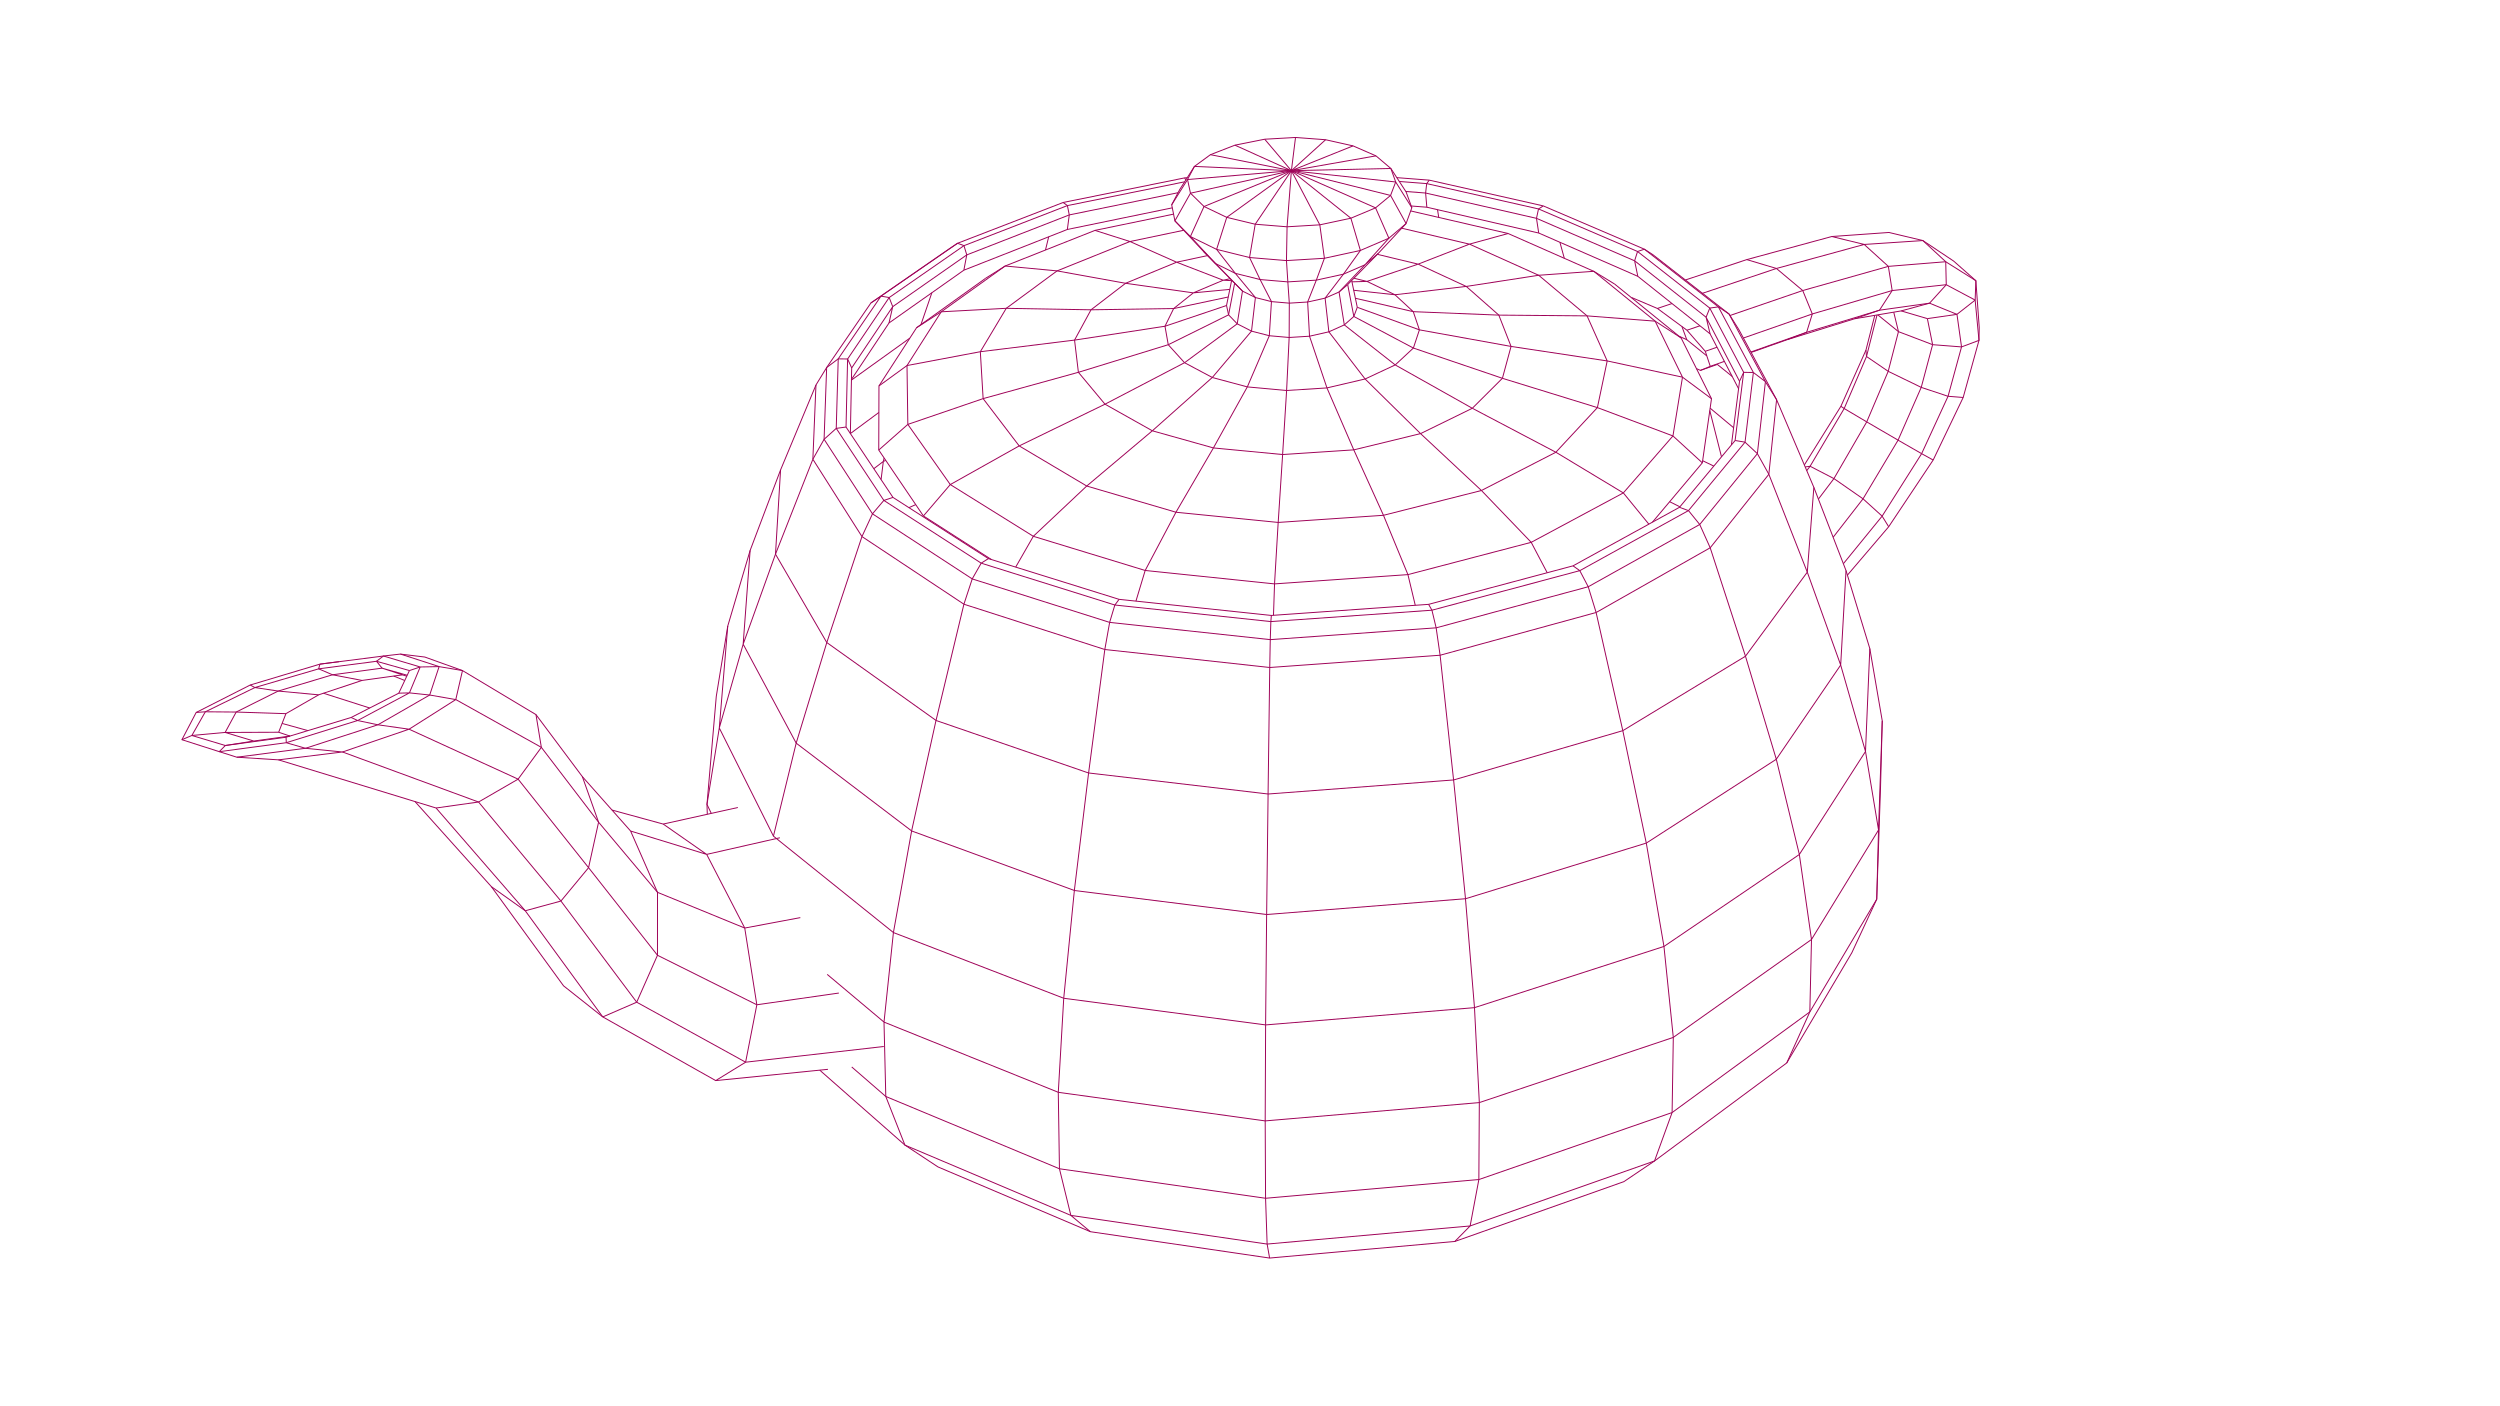 <svg xmlns="http://www.w3.org/2000/svg" height="720" width="1280"><g fill="none" stroke="#9e0157" stroke-linejoin="round" stroke-width="0.5"><path d="M607.859 91.002l-1.329.076-9.801 1.985-9.801 1.984-9.801 1.984-9.801 1.984-9.801 1.985-9.801 1.984-3.422.692-9.328 3.603-9.329 3.603-9.328 3.603-9.329 3.603-9.328 3.602-7.414 2.864-4.054 2.717-8.228 5.684-8.228 5.684-8.227 5.683-8.228 5.684-7.376 5.096-5.653 8.249-5.654 8.248-5.653 8.249-5.706 8.327-5.226 8.526-.242.395-3.847 9.23-3.847 9.231-3.846 9.23-3.847 9.231-2.739 6.572-3.535 9.354-3.535 9.354-3.535 9.354-3.536 9.355-1.435 3.799-2.838 9.589-2.838 9.589-2.837 9.589-2.939 9.93-1.612 9.869-1.612 9.87-1.611 9.869-1.043 6.385-.858 9.963-.858 9.963-.858 9.963-.858 9.963-.858 9.963-.476 5.534.165 5.066"/><path d="M451.066 151.623l8.227-5.684 8.227-5.684 8.228-5.685 8.227-5.684 6.271-4.332 3.297 1.206"/><path d="M888.38 225.535l-1.898 2.28-5.077 6.093-3.939 4.729-6.4 7.683-6.401 7.684-4.56 5.474-.22.265-8.763 4.818-5.077 2.792-1.84 1.012-8.763 4.819-4.021 2.212-8.763 4.818-3.596 1.978-8.763 4.819-4.907 2.699-9.663 2.576-3.309.883-.252.067-9.663 2.576-9.662 2.577-9.662 2.576-9.663 2.576-9.662 2.577-3.239.864-3.96 1.055-5.219 1.392-6.822.481-9.975.703-9.976.702-9.975.703-9.975.703-9.975.703-3.672.258-9.975.703-9.067.639-1.081.076-9.945-1.052-9.944-1.052-9.945-1.052-9.944-1.052-9.303-.984-9.944-1.051-.893-.095-9.422-.997-8.633-.913-9.547-2.977-9.546-2.978-9.546-2.978-9.547-2.977-3.415-1.065-9.547-2.978-.273-.085-1.514-.472-9.547-2.978-2.928-.913-1.49-.465-8.419-5.398-4.504-2.888-8.418-5.397-8.418-5.398-8.419-5.397-2.496-1.601-8.177-5.243-5.55-8.318-.553-.828-3.708-5.557-5.55-8.319-5.55-8.318-.904-1.355-.017-.025-1.984-2.973-.222-.333.228-9.998.228-9.997.228-9.998.11-4.842 5.601-8.284 5.6-8.285 5.601-8.284 4.475-6.619 8.215-5.701 8.216-5.702 8.215-5.701 8.216-5.701 5.427-3.766 9.325-3.613 9.324-3.612 9.325-3.613 9.325-3.612 9.324-3.613 6.335-2.454 9.8-1.989 9.8-1.989 9.8-1.989 9.8-1.989 9.801-1.989 9.8-1.989 1.251-.254"/><path d="M547.466 110.037l-.965-4.794-2.199-1.567M493.543 125.76l1.44 4.744M494.983 130.504l9.316-3.633 9.317-3.633 9.316-3.634 9.317-3.633 9.317-3.633 5.9-2.301"/><path d="M457.078 157.001l8.196-5.729 8.196-5.729 8.196-5.73 8.196-5.729 5.121-3.58-1.487 7.829M435.947 194.256l5.54-8.325 5.539-8.326 5.539-8.326 2.619-3.935 8.173-5.762 8.173-5.762 5.584-3.937 8.173-5.763 8.209-5.787 9.305-3.661 9.305-3.662 9.306-3.662 9.305-3.662 6.215-2.445 9.305-3.662.245-.096 9.794-2.018 9.794-2.018 9.794-2.018 9.795-2.017 9.794-2.018 4.761-.981"/><path d="M546.482 117.483l.984-7.446 9.797-2.001 9.798-2.001 9.798-2.001 9.798-2.001 9.798-2 6.714-1.372M445.905 155.102l5.161-3.479M429.172 183.731l5.634-8.262 5.633-8.262 5.634-8.262 4.993-7.322 4.188.708 1.824 4.67"/><path d="M436.066 188.368l5.565-8.308 5.566-8.308 5.565-8.309 4.316-6.442-1.894 8.343M421.931 224.922l.356-9.994.356-9.994.355-9.993.241-6.766 5.933-4.444"/><path d="M428.154 219.33l.286-9.996.286-9.996.286-9.996.16-5.611 4.805.072 2.089 4.565-.119 5.888-.007.338-.201 9.998-.202 9.998-.148 7.354M416.184 235.133l4.905-8.715.842-1.496"/><path d="M417.771 197.096l-.417 9.991-.417 9.992-.416 9.991-.337 8.063M446.708 263.084l-5.445-8.388-5.446-8.387-5.445-8.387-5.446-8.387-2.995-4.613 6.223-5.592M452.527 256.214l-5.513-8.343-5.513-8.343-5.513-8.343-2.764-4.181-5.07-7.674 5.029-.692M441.325 274.721l4.198-9.075 1.185-2.562M397.049 283.739l3.663-9.305 3.663-9.305 3.663-9.305 3.663-9.305 3.664-9.305.819-2.081 5.361 8.441 5.361 8.442 5.361 8.442 5.36 8.441 3.698 5.822M497.776 296.397l-8.375-5.464-8.376-5.463-8.375-5.464-8.376-5.464-8.375-5.463-8.376-5.464-.815-.531 3.539-4.178 2.28-2.692"/><path d="M502.37 288.339l-8.406-5.418-8.405-5.417-8.406-5.418-8.405-5.417-8.406-5.417-7.815-5.038 4.694-1.55M419.692 547.917l7.509 6.604 7.509 6.603 7.51 6.604 7.509 6.604 7.509 6.604 6.084 5.349 8.343 5.512 8.344 5.512.236.156 9.203 3.912 9.203 3.913 9.203 3.912 9.203 3.912 9.203 3.912 9.204 3.912 9.203 3.912 9.203 3.912 4.404 1.873 9.894 1.454 9.894 1.454 9.894 1.454 9.893 1.455 9.894 1.454 9.894 1.454 9.893 1.454 9.894 1.454 9.894 1.455 2.722.4 9.96-.893 9.96-.892 9.96-.892 9.96-.892 9.96-.893 9.96-.892 9.96-.892 9.961-.892 9.96-.893 5.192-.465 9.427-3.335 9.427-3.336 9.427-3.336 9.428-3.336 9.427-3.335 9.427-3.336 9.427-3.336 9.428-3.336 9.427-3.335 1.671-.592 8.292-5.588 7.435-5.011 8.033-5.956 8.032-5.956 8.033-5.956 8.033-5.956 8.033-5.956 8.032-5.956 8.033-5.956 8.033-5.956 3.433-2.546 5.086-8.61 5.086-8.61 5.086-8.61 5.086-8.61 5.086-8.61 5.086-8.61 2.811-4.759 4.22-9.066 4.219-9.066 4.305-9.249.338-9.995.338-9.994.339-9.994.338-9.995.338-9.994.256-7.555.26-9.997.261-9.996.261-9.997.099-3.817-1.696-9.855-1.696-9.855-1.696-9.856-1.28-7.439-2.918-9.565-2.917-9.565-2.918-9.565-2.719-8.914-.712-2.335-.552-1.427-.807-2.09-3.606-9.327-1.169-3.024-.457-1.182-3.605-9.328-3.045-7.875-.906-2.344-2.316-5.993-2.054-4.832-.045-.104-1.554-3.656-.799-1.88-.425-1-3.912-9.204-3.912-9.203-3.912-9.203-2.469-5.809-4.743-8.804-4.742-8.803-3.557-6.603-.121-.224-3.855-7.157-.722-1.339-1.537-2.854-4.597-7.342-.461-.736-2.301-1.792-7.89-6.145-3.439-2.678-.499-.389-7.505-5.845-.75-.584-7.89-6.144-7.889-6.144-.837-.652-4.346-2.82-9.193-3.935-9.193-3.936-9.192-3.936-9.193-3.936-9.193-3.935-5.819-2.492-9.754-2.204-9.754-2.204-9.754-2.205-9.754-2.204-9.754-2.204-9.61-2.172-9.97-.769-6.63-.511M790.149 105.432l-2.43 1.545"/><path d="M716.441 92.915l9.97.771 4.055.314 9.753 2.21 9.753 2.211 9.752 2.21 9.753 2.211 9.752 2.21 8.49 1.925 9.188 3.947 9.188 3.948 9.188 3.947 9.187 3.948 9.188 3.947 4.765 2.047 7.872 6.167 7.872 6.167 4.631 3.628 7.872 6.166 7.873 6.167.864.677 4.665 8.845 4.666 8.844 4.097 7.765 3.929 7.448-1.093 8.702-.265 2.108-1.246 9.923-1.246 9.922-.534 4.245"/><path d="M836.919 133.529l1.504-4.768 3.509-1.159 7.888 6.148 7.887 6.147 4.668 3.638 7.888 6.147 7.887 6.147 1.664 1.297M787.719 106.977l-1.038 4.812"/><path d="M786.681 111.789l9.177 3.972 9.178 3.971 9.177 3.972 9.178 3.971 9.177 3.972 4.351 1.882"/><path d="M729.915 98.831l9.75 2.226 9.749 2.225 9.749 2.226 9.749 2.225 9.749 2.225 8.02 1.831 1.143 7.514"/><path d="M722.538 105.464l8.002.63 5.474 1.262 9.744 2.247 9.744 2.247 9.745 2.247 9.744 2.247 9.744 2.247 3.089.712 9.163 4.004 1.687.737 9.164 4.003 9.164 4.003 9.163 4.004 9.164 4.003 3.229 1.411 7.823 6.229 1.019.811.749.597 7.445 5.929.478.38 1.087.865 7.823 6.23 2.343 1.866 3.046 2.425 5.196 4.137 2.855 5.499.693 1.337 3.762 7.246.122.235 3.883 7.478 3.268 6.295"/><path d="M838.558 141.468l-1.639-7.939 7.849 6.197 7.849 6.196.761.601 7.849 6.196 7.848 6.197 4.442 3.506M731.769 92.239L730.466 94l-.551 4.831M719.776 98.041l9.97.777.169.013.625 7.263M606.53 91.078l.607 1.06M875.619 280.465l-4.101-9.12-1.263-2.81M870.255 268.535l-8.73 4.876-.798.446-8.731 4.876-8.73 4.876-8.731 4.877-8.73 4.876-8.731 4.876-3.901 2.179M813.173 300.417l.119.39 2.93 9.561.992 3.236M817.214 313.604l8.697-4.935 8.698-4.935 8.697-4.935 8.698-4.935 8.697-4.935 8.698-4.935 6.22-3.529M899.775 232.269l-6.312 7.755-6.313 7.756-6.313 7.755-6.313 7.756-4.269 5.244-2.568-3.17-3.188-3.935M864.499 261.43l-8.753 4.836-8.753 4.835-8.753 4.836-8.753 4.835-8.753 4.836-8.754 4.835-3.131 1.73M808.849 292.173l4.324 8.244-9.654 2.607-9.654 2.608-9.655 2.607-9.654 2.608-9.654 2.607-9.654 2.607-9.654 2.608-10.287 2.778"/><path d="M893.458 226.393l-3.798 4.595-6.37 7.708-6.371 7.708-6.371 7.708-6.049 7.318-4.614-1.687M805.392 289.71l.7.499 2.757 1.964-9.66 2.585-2.648.708-9.661 2.585-9.66 2.584-9.66 2.585-9.66 2.585-9.66 2.584-9.661 2.585-5.427 1.452M905.648 242.832l-4.859-8.74-1.014-1.823M893.68 335.984l-3.094-9.51-3.094-9.509-3.093-9.51-1.564-4.806-3.093-9.509-1.257-3.865-2.866-8.81 6.237-7.816 6.237-7.817 6.237-7.816 6.237-7.817 5.081-6.367M903.894 195.41l-1.11 9.938-1.111 9.938-1.111 9.938-.787 7.045-6.317-5.876"/><path d="M897.729 190.709l-1.189 9.929-1.188 9.929-1.189 9.929-.705 5.897-3.165-.534-1.913-.324M925.332 292.941l-3.656-9.308-3.657-9.307-3.656-9.308-3.656-9.307-.324-.826-3.656-9.307-1.079-2.746 1.033-9.946 1.033-9.947 1.033-9.946.866-8.336-5.26-8.505-.459-.742M879.814 157.126l5.464 3.669 4.736 8.807 4.737 8.807 1.212 2.254 4.736 8.807 3.195 5.94-6.165-4.701"/><path d="M873.517 162.422l1.89-4.689 4.407-.607 4.707 8.823 4.706 8.823 3.713 6.961 4.707 8.823.082.153-4.965-.074-2.128 4.575M890.636 195.21l-.064.506-.422 3.311-1.264 9.919-1.281 10.051-1.123 8.818"/><path d="M875.567 170.937l-2.05-8.515 4.628 8.865 4.629 8.864 2.283 4.374 4.629 8.864.95 1.821M493.522 309.355l3.119-9.501 1.135-3.457M423.319 328.987l3.149-9.492 3.15-9.491 3.149-9.491 3.149-9.491 3.149-9.491 2.26-6.81 8.332 5.529 8.333 5.529 8.332 5.529 8.333 5.529 8.332 5.529 8.333 5.528 2.202 1.461M568.137 318.664l-9.534-3.017-9.534-3.017-9.534-3.017-9.534-3.018-9.534-3.017-9.534-3.017-9.534-3.018-2.162-.684-1.461-.462.204-.358 4.39-7.7"/><path d="M570.812 309.771l-9.543-2.989-9.543-2.988-9.543-2.988-9.543-2.988-9.543-2.989-4.812-1.506-9.543-2.989-6.372-1.995 3.702-2.353M565.663 332.551l1.754-9.845.328-1.84.392-2.202M479.247 368.869l2.333-9.725 2.332-9.724 2.332-9.724 2.333-9.724 2.332-9.724 2.333-9.725.28-1.168 9.52 3.061 9.52 3.061 9.52 3.061 9.52 3.061 9.52 3.061 9.52 3.061 9.52 3.061 5.501 1.769M650.377 327.492l-9.943-1.067-9.943-1.068-9.943-1.067-9.943-1.067-9.943-1.067-9.943-1.068-9.943-1.067-9.942-1.067-2.697-.29 2.672-8.884.003-.009"/><path d="M650.684 318.251l-9.944-1.056-9.944-1.055-9.944-1.056-9.944-1.056-9.944-1.056-9.944-1.056-9.944-1.056-10.264-1.089 2.16-2.919M650.108 341.766l.188-9.998.017-.91.064-3.366"/><path d="M557.363 395.759l1.302-9.915 1.302-9.915 1.302-9.915 1.302-9.915 1.302-9.914 1.302-9.915.488-3.719 9.941 1.084 9.941 1.085 9.941 1.085 9.941 1.085 9.941 1.085 9.941 1.085 9.941 1.085 9.941 1.084 4.917.537M735.307 321.447l-9.975.71-9.974.71-9.975.71-9.975.71-9.975.71-9.974.71-9.975.71-9.975.71-5.132.365.242-7.293.065-1.948"/><path d="M733.152 312.426l-9.975.705-9.975.704-9.975.705-9.976.705-9.975.704-9.975.705-9.975.704-9.975.705-2.667.188.261-3.151"/><path d="M737.333 335.486l-1.428-9.898-.221-1.53-.377-2.611-1.995-8.351-.16-.67-1.714-2.997"/><path d="M649.254 406.533l.132-9.999.132-9.999.132-9.999.132-9.999.131-9.999.132-9.999.063-4.773 9.974-.718 9.975-.718 9.974-.718 9.974-.719 9.974-.718 9.974-.718 9.974-.718 9.975-.718 7.431-.535M744.232 399.337l-1.075-9.942-1.074-9.942-1.074-9.942-1.074-9.942-1.074-9.942-1.074-9.942-.454-4.199 9.645-2.642 9.644-2.642 9.645-2.642 9.645-2.642 9.644-2.642 9.645-2.642 9.645-2.642 9.644-2.642 2.724-.746 2.205 9.754 2.204 9.754 2.205 9.753 2.205 9.754 2.205 9.754 2.205 9.754.444 1.967M452.262 236.256l1.25-.541M452.262 236.256l.415-1.774M364.17 416.46l-2.197-4.615 1.589-9.873 1.589-9.873 1.59-9.873 1.53-9.508M368.271 372.718l.83-9.965.829-9.966.829-9.965.83-9.966.829-9.966.199-2.387M396.002 428.097l-4.477-8.941-3.953-7.895-4.478-8.941-4.477-8.942-4.478-8.942-4.477-8.941-1.391-2.777 2.741-9.617 2.742-9.617 2.741-9.617 2.741-9.617 1.264-4.435M380.5 329.815l.741-9.973.742-9.972.741-9.973.741-9.972.604-8.119M407.645 380.487l-4.722-8.815-4.722-8.815-4.722-8.815-4.722-8.815-4.722-8.814-3.535-6.598 3.38-9.411 3.38-9.412 3.381-9.411 3.38-9.412 3.028-8.43"/><path d="M423.319 328.987l-5.021-8.648-5.021-8.649-5.021-8.648-5.021-8.648-5.021-8.648-1.165-2.007.6-9.982.601-9.982.6-9.982.601-9.982.194-3.221M457.428 477.468l-7.794-6.265-7.795-6.264-7.794-6.265-7.794-6.265-7.795-6.264-7.794-6.265-7.795-6.265-3.287-2.642-3.578-2.876 2.376-9.713 2.375-9.714.087-.356 2.376-9.714 2.375-9.714 2.054-8.399M466.75 425.441l-7.96-6.054-7.959-6.054-7.96-6.054-7.959-6.053-7.959-6.054-7.96-6.054-7.959-6.054-3.389-2.577 2.912-9.567 2.911-9.567 2.912-9.566 2.912-9.567 2.911-9.567 1.116-3.666 8.142 5.806 8.142 5.806 8.142 5.806 8.142 5.805 8.142 5.806 8.142 5.806 7.076 5.047M926.637 518.095l.228-9.997.228-9.998.228-9.997.161-7.087"/><path d="M927.482 481.016l-8.159 5.781-8.16 5.781-8.16 5.781-8.159 5.781-8.16 5.781-8.16 5.781-8.16 5.781-8.159 5.78-5.474 3.879M856.731 531.142l-.16 9.998-.159 9.999-.159 9.999-.136 8.495"/><path d="M856.117 569.633l8.074-5.9 8.073-5.901 8.074-5.9 8.074-5.901 8.073-5.9 8.074-5.901 8.074-5.9 8.073-5.901 5.931-4.334M961.805 424.962l-5.222 8.528-5.222 8.529-5.222 8.528-5.222 8.528-5.222 8.528-5.222 8.529-2.991 4.884-1.414-9.899-1.414-9.9-1.414-9.899-1.415-9.9-.56-3.923M921.265 437.495l-8.273 5.619-8.272 5.618-8.272 5.619-8.273 5.618-8.272 5.619-8.273 5.618-8.272 5.619-8.273 5.618-3.144 2.136M851.941 484.579l1.023 9.948 1.023 9.947 1.023 9.948 1.024 9.947.697 6.773-9.479 3.186-9.479 3.186-9.479 3.187-9.479 3.186-9.478 3.186-9.479 3.187-9.479 3.186-9.479 3.186-9.478 3.187-9.479 3.186-4.53 1.523M955.137 384.756l-5.404 8.414-5.404 8.414-5.404 8.414-5.404 8.414-5.404 8.414-5.404 8.414-1.448 2.255-2.353-9.719-2.353-9.719-2.353-9.719-2.353-9.72-2.391-9.88M909.462 388.738l-8.405 5.419-8.404 5.419-8.405 5.419-8.405 5.418-8.404 5.419-8.405 5.419-8.404 5.419-7.725 4.98"/><path d="M842.905 431.65l1.682 9.858 1.683 9.857 1.683 9.857 1.683 9.858 1.683 9.857.622 3.642-9.516 3.074-9.516 3.074-9.516 3.074-9.516 3.074-9.515 3.074-9.516 3.074-9.516 3.074-9.516 3.074-9.515 3.074-9.516 3.074-1.85.598M942.423 340.503l-5.642 8.257-5.642 8.256-5.642 8.256-5.642 8.257-5.642 8.256-4.751 6.953-2.866-9.58-2.866-9.581-2.867-9.58-2.866-9.58-2.137-7.145-2.18-7.288"/><path d="M925.332 292.941l-5.924 8.056-5.925 8.056-5.924 8.057-5.924 8.056-.807 1.097-5.924 8.056-1.224 1.665-8.549 5.188-5.157 3.13-8.548 5.188-8.549 5.188-8.549 5.189-8.548 5.188-8.549 5.189-6.344 3.85M744.232 399.337l9.6-2.796 9.601-2.797 9.601-2.797 9.601-2.797 9.601-2.797 9.601-2.797 9.601-2.797 9.601-2.797 9.848-2.868 2.044 9.788 2.044 9.789 2.044 9.789 2.044 9.789 2.044 9.789 1.798 8.612-9.558 2.943-9.557 2.942-9.557 2.943-9.557 2.942-9.558 2.943-9.557 2.942-9.557 2.943-9.558 2.943-9.557 2.942-6.566 2.022M914.811 544.221l4.124-9.11 4.123-9.11 3.579-7.906 5.105-8.598 5.106-8.599 5.105-8.598 5.106-8.599 5.105-8.598 5.106-8.599 3.612-6.083.26-9.997.26-9.997.261-9.996.142-5.469M963.71 369.087l-.34 9.994-.341 9.994-.341 9.994-.341 9.995-.341 9.994-.201 5.904-1.636-9.865-1.636-9.865-1.636-9.866-1.637-9.865-.123-.745M957.342 332.082l-.419 9.991-.418 9.992-.418 9.991-.418 9.991-.418 9.991-.114 2.718-2.761-9.612-2.762-9.611-2.761-9.611-2.761-9.611-1.669-5.808M945.158 292.138l-.192 3.396-.565 9.984-.564 9.984-.565 9.984-.564 9.984-.285 5.033-3.381-9.411-3.382-9.411-3.382-9.41-.748-2.082-3.382-9.41-2.816-7.838.773-9.97.772-9.97.773-9.97.773-9.97.272-3.513M863.612 173.911l7.775 6.289 2.5 2.022M453.525 561.394l-.239-9.997-.163-6.834-.201-8.393-.24-9.997-.068-2.855M452.614 523.318l-7.656-6.433-7.657-6.432-7.656-6.433-6.115-5.137M541.841 559.255l-9.276-3.736-9.276-3.736-9.276-3.736-9.276-3.736-9.276-3.736-9.276-3.736-9.276-3.736-6.209-2.5-9.276-3.736-8.81-3.549 1.044-9.945 1.045-9.946 1.044-9.945 1.044-9.945.637-6.069M544.631 511.102l-9.33-3.599-9.33-3.598-9.33-3.599-9.331-3.598-9.33-3.599-9.33-3.599-9.33-3.598-9.33-3.599-9.33-3.598-2.51-.969-.722-.278.2-1.112 1.763-9.843 1.764-9.843 1.763-9.843 1.764-9.844 1.763-9.843.305-1.699"/><path d="M550.073 455.929l-9.391-3.436-9.391-3.437-9.392-3.436-9.391-3.436-9.391-3.436-9.391-3.437-9.391-3.436-9.391-3.436-8.194-2.998 2.157-9.765 2.157-9.765 2.157-9.764 2.157-9.765 2.157-9.764 1.712-7.749 9.456 3.255 9.455 3.254 9.455 3.255 9.456 3.255 9.455 3.255 9.456 3.255 9.455 3.255 9.456 3.255 2.472.851M542.435 598.403l-.151-9.999-.152-9.999-.152-9.999-.139-9.151"/><path d="M453.525 561.394l9.233 3.843 9.232 3.843 9.232 3.842 2.446 1.019 2.427 1.01 9.232 3.843 9.233 3.843 9.232 3.843 9.232 3.843 9.232 3.842 9.232 3.843.947.395M647.782 573.9l-9.906-1.369-9.906-1.37-9.905-1.369-9.906-1.369-9.906-1.37-9.906-1.369-9.906-1.369-9.905-1.369-9.906-1.37-9.906-1.369-6.883-.952.578-9.983.579-9.983.578-9.983.578-9.984.477-8.22"/><path d="M647.993 524.754l-9.914-1.31-9.914-1.309-9.913-1.309-9.914-1.31-9.914-1.309-9.914-1.31-9.914-1.309-9.914-1.309-9.914-1.31-9.914-1.309-4.223-.558.981-9.952.982-9.951.981-9.952.982-9.952.982-9.951.534-5.415M648.516 468.233l-9.923-1.24-9.923-1.24-9.923-1.241-9.922-1.24-9.923-1.24-9.923-1.24-9.923-1.241-9.923-1.24-9.922-1.24-9.138-1.142 1.203-9.928 1.202-9.927 1.203-9.927 1.203-9.928 1.203-9.927 1.203-9.928.073-.605 9.932 1.165 9.932 1.164 9.932 1.165 9.932 1.164 9.932 1.165 9.932 1.164 9.932 1.165 9.932 1.164 9.932 1.165 2.503.293M647.969 613.514l-.047-10-.048-10-.047-10-.045-9.614M548.274 622.276l-1.228-5.021-.596-2.437-2.376-9.714-1.639-6.701 9.899 1.417 9.899 1.417 9.9 1.418 9.899 1.417 9.899 1.418 9.899 1.417 9.899 1.418 9.899 1.417 9.899 1.418 9.899 1.417 6.543.937"/><path d="M757.413 564.528l-9.964.852-9.963.851-9.964.852-9.964.852-9.963.852-9.964.851-9.964.852-9.963.852-9.964.852-9.964.852-9.994.854.043-10 .043-10 .043-10 .043-10 .039-9.146M754.933 515.917l-9.966.823-9.966.824-9.966.823-9.966.824-9.966.823-9.966.824-9.966.824-9.966.823-9.966.824-9.966.823-7.28.602.093-10 .092-9.999.093-10 .092-10 .093-9.999.06-6.523"/><path d="M757.171 603.927l.061-10 .062-10 .061-10 .058-9.399-.509-9.987-.51-9.987-.509-9.987-.51-9.987-.442-8.663-.824-9.966-.824-9.966-.823-9.966-.824-9.966-.824-9.966-.491-5.932-9.968.791-9.969.791-9.969.791-9.968.791-9.969.791-9.969.791-9.968.791-9.969.791-9.969.791-9.968.791-2.121.168.119-9.999.12-10 .12-9.999.119-9.999.12-9.999.12-10 .02-1.704 9.972-.755 9.971-.756 9.971-.755 9.972-.756 9.971-.755 9.972-.755 9.971-.756 9.971-.755 9.972-.756 5.235-.397.996 9.951.997 9.95.996 9.95.997 9.95.997 9.951.996 9.95.112 1.116"/><path d="M648.767 636.96l-.34-9.994-.341-9.995-.117-3.457 9.961-.875 9.962-.874 9.962-.875 9.961-.874 9.962-.875 9.962-.874 9.961-.875 9.962-.875 9.962-.874 9.961-.875 9.586-.841M752.705 627.693l.22-1.172.507-2.698 1.847-9.828 1.847-9.828.045-.24 9.448-3.275 9.449-3.275 9.448-3.275 9.449-3.274 9.449-3.275 9.448-3.275 9.449-3.275 9.449-3.274 9.448-3.275 1.583-.549 1.098-.38 9.449-3.275 1.779-.617-3.414 9.399-3.414 9.4-2.173 5.983-9.431 3.324-9.432 3.325-9.431 3.324-9.431 3.324-9.431 3.325-9.432 3.324-9.431 3.324-9.431 3.324-9.432 3.325-9.529 3.359M548.274 622.276l-9.208-3.901-9.208-3.901-9.208-3.901-9.207-3.901-9.208-3.901-9.208-3.901-9.207-3.901-9.208-3.901-9.208-3.901-2.082-.882-3.663-9.305-3.662-9.306-2.472-6.28-7.553-6.553-7.554-6.553-2.325-2.017M558.274 630.635l-7.673-6.413-2.327-1.946 9.895 1.446 6.419.938 7.99 1.168 9.895 1.445 9.895 1.446 9.895 1.446 9.895 1.446 9.895 1.446 9.895 1.445 9.895 1.446 6.924 1.012"/><path d="M650.04 644.123l-.362-2.038-.626-3.522-.285-1.603 9.961-.888 9.96-.888 9.961-.888 9.96-.889 9.961-.888 9.96-.888 9.961-.888 9.96-.888 10.477-.934 9.616-.857 4.161-.371-7.025 7.117-.807.817M945.87 294.473l6.49-7.608 6.49-7.608 6.49-7.608 1.664-1.951 5.547-8.32 5.547-8.321 5.547-8.321 5.546-8.32.582-.873 4.326-9.016 4.325-9.016 4.326-9.016 2.392-4.986 2.667-9.638 2.668-9.637 2.668-9.638.092-.331.12-6.679-.717-9.975-.718-9.974-.281-3.911-7.496-6.619-3.888-3.433-8.32-5.547-7.434-4.956-9.727-2.324-7.622-1.821-9.975.706-9.975.707-9.334.661-9.65 2.62-9.651 2.62-9.651 2.62-9.65 2.62-4.918 1.335-9.49 3.152-9.49 3.152-9.49 3.152-2.986.991"/><path d="M894.35 132.915l9.58 2.868 5.589 1.673"/><path d="M909.519 137.456l9.645-2.64 9.646-2.64 9.645-2.639 9.645-2.64 6.354-1.739M954.454 125.158l-9.713-2.377-6.871-1.681M835.435 152.516l.179-.093 1.13.479 9.205 3.907 1.938.822.7.298 8.054 5.927 3.878 2.855.626.461 2.588 1.904 6.558 7.55 1.77 2.037 1.048 1.207.778 2.352 1.771 5.348-5.034 2.066-2.041-.909M848.587 157.929l7.485-2.515M972.011 169.8l-2.355-9.719-.061-.253M989.496 176.474l-1.971-9.804-.711-3.533"/><path d="M896.571 180.447l9.426-3.338 9.325-3.302 9.552-2.959 9.552-2.959 9.552-2.959 5.57-1.725 9.861-1.661.475-.08 1.157-.195.381-.065 6.821-1.148 1.352-.228 3.818-.643 8.916 2.629 4.485 1.323M870.624 189.636l8.645-3.061M1004.304 177.618l-1.389-9.903-.95-6.769"/><path d="M1001.965 160.946l-9.897 1.431-5.254.76"/><path d="M1001.965 160.946l-9.261-3.772-4.78-1.947-9.902 1.392-8.92 1.253-6.812.958-1.021.309-.513.156-.348.106-9.57 2.901-9.57 2.901-9.57 2.901-6.709 2.034-9.429 3.331-9.428 3.332-9.682 3.422"/><path d="M973.413 159.185l.034-.009 9.647-2.632 4.83-1.317 6.712-7.414 1.851-2.044M949.548 163.205l9.458-3.248 1.381-.474.381-.131.498-.17 1.024-.352 2.946-4.561 3.558-5.509M915.322 173.807l9.349-3.549.318-.12 2.908-9.398M1004.304 177.618l8.933-3.353-.947-9.955-.946-9.955-.068-.707"/><path d="M1011.276 153.648l-7.87 6.169-1.441 1.129M1011.276 153.648l-8.825-4.701-5.964-3.178-9.942 1.074-9.943 1.074-7.808.843-7.204 2.11-2.514.737-9.597 2.811-9.596 2.811-9.597 2.811-2.389.7-9.441 3.296-9.441 3.297-9.441 3.296-6.979 2.437"/><path d="M996.212 134.008l8.461 5.329 6.968 4.389-.365 9.922M996.212 134.008l-9.968.805-9.967.806-9.445.763"/><path d="M996.487 145.769l-.234-9.997-.041-1.764-7.34-6.792-4.369-4.045-9.979.66-9.978.66-10.092.667 7.408 6.717 4.97 4.507"/><path d="M968.794 148.76l-1.566-9.877-.396-2.501-9.624 2.717-9.624 2.716-9.624 2.717-9.624 2.716-5.336 1.506"/><path d="M923 148.754l-9.46 3.244-9.459 3.244-9.459 3.243-8.883 3.046"/><path d="M927.897 160.74l-3.782-9.257-1.115-2.729-7.664-6.423-5.817-4.875-9.479 3.185-9.479 3.185-9.48 3.185-9.433 3.169M959.884 161.464l-2.46 9.692-2.064 8.128-4.074 9.133-4.074 9.132-4.075 9.133-.596 1.337-5.287 8.488-5.288 8.487-5.287 8.488-2.861 4.594M926.772 238.723l5.083-8.611 5.084-8.611 5.084-8.612 2.199-3.724M944.222 209.165l3.943-9.19 3.943-9.19 3.541-8.252"/><path d="M942.541 208.019l1.681 1.146 8.601 5.1 2.938 1.741M955.649 182.533l2.458-9.693 2.458-9.693.476-1.878"/><path d="M955.36 179.284l.289 3.249 8.259 5.638 2.853 1.948M938.972 245.041l-8.88-4.598-3.32-1.72M938.972 245.041l5.006-8.657 5.006-8.657 5.005-8.657 1.772-3.064M971.81 225.358l-8.64-5.035-7.409-4.317 3.911-9.203 3.911-9.204 3.178-7.48M983.674 198.334l-8.995-4.369-7.918-3.846 2.502-9.682 2.501-9.682.247-.955M989.496 176.474l-9.342-3.566-8.143-3.108-7.764-6.303-2.825-2.293M953.872 255.394l-8.212-5.706-6.688-4.647-6.041 7.969-1.92 2.531"/><path d="M953.872 255.394l5.127-8.586 5.128-8.585 5.127-8.585 2.556-4.28M983.872 232.273l-8.675-4.974-3.387-1.941 4.02-9.157 4.02-9.156 3.824-8.711"/><path d="M997.402 202.898l-9.489-3.155-4.239-1.409 2.574-9.663 2.573-9.663.675-2.534 9.97.771 4.838.373-2.634 9.647-2.634 9.647-1.634 5.986M963.649 264.262l-7.407-6.718-2.37-2.15-6.136 7.896-6.137 7.896-3.032 3.902M963.649 264.262l5.344-8.452 5.343-8.453 5.344-8.452 4.192-6.632M989.773 235.543l-5.901-3.27 4.183-9.083 4.184-9.082 4.184-9.083.979-2.127 7.74.611M967.004 269.698l-3.355-5.436-6.317 7.752-6.317 7.752-6.318 7.752-.898 1.103M377.772 413.438l-9.762 2.169-2.396.532-1.444.321-2.032.451-9.762 2.169-9.762 2.168-3.043.676-9.645-2.638-9.646-2.639-6.929-1.896"/><path d="M322.869 425.484l-6.635-7.482-2.883-3.251-6.635-7.481-6.635-7.482-1.914-2.157-5.989-8.008-5.989-8.009-5.99-8.008-5.777-7.725-8.578-5.14-8.578-5.14-8.578-5.14-8.578-5.14-3.318-1.988-9.41-3.384-9.41-3.384-.446-.16-9.927-1.209-2.597-.316-8.696.999-9.919 1.269-9.919 1.269-2.856.365-1.843.236-.071.009-7.906 1.012M336.641 456.875l-4.017-9.157-4.018-9.158-4.018-9.157-1.719-3.919 9.559 2.937 9.559 2.937 9.559 2.936 9.559 2.937.707.217M361.812 437.448l-8.2-5.723-8.2-5.724-5.841-4.077"/><path d="M381.307 475.157l-4.592-8.883-4.593-8.883-4.592-8.883-4.658-9.009-1.06-2.051.986-.224 9.752-2.214 9.752-2.215 9.751-2.214 7.236-1.644M233.357 358.178l8.73 4.877 8.73 4.877 8.73 4.877 8.731 4.877 8.894 4.969M224.822 341.304l9.86 1.671 2.11.358-2.254 9.742-1.181 5.103M277.172 382.655l6.075 7.943 6.075 7.943 6.075 7.943 6.076 7.943 4.997 6.535"/><path d="M274.422 365.881l1.618 9.868 1.132 6.906-5.906 8.07-5.996 8.193M306.47 420.962l6.433 7.656 6.432 7.657 6.433 7.657 6.432 7.656 4.441 5.287M336.626 489.096l.005-10 .004-10 .005-10 .001-2.221 9.255 3.788 9.255 3.788 9.255 3.788 9.254 3.788 1.444.591 6.203 2.539M387.497 514.447l-1.556-9.878-1.556-9.878-.472-2.995-1.556-9.878-1.05-6.661 9.829-1.842 9.829-1.843 8.804-1.65M209.439 373.353l9.092 4.163 9.092 4.164 9.092 4.163 9.092 4.163 9.093 4.163 9.092 4.164 1.278.585"/><path d="M219.999 355.847l9.851 1.719 3.507.612-8.444 5.357-8.444 5.357-7.03 4.461M245.015 410.628l8.658-5.005 8.657-5.005 2.94-1.7 6.228 7.824 6.228 7.825 6.227 7.824 6.228 7.824 6.227 7.824 4.94 6.207M301.348 444.246l2.149-9.767 2.148-9.766.825-3.751-3.055-8.586-.135-.38-3.353-9.421-1.76-4.944M301.348 444.246l6.183 7.86 6.182 7.86 6.182 7.86 6.183 7.86 6.182 7.86 4.366 5.55"/><path d="M325.988 513.126l4.048-9.144 4.048-9.144 2.542-5.742 8.95 4.46 8.95 4.461 8.95 4.46 8.951 4.46 8.95 4.46 6.12 3.05M381.751 543.843l1.918-9.814 1.919-9.815 1.909-9.767 6.501-.93 9.899-1.416 9.899-1.417 9.9-1.416 5.794-.829M175.357 385.016l9.385 3.451 9.386 3.451 9.386 3.451 9.385 3.451 9.386 3.451 9.386 3.451 9.385 3.451 3.959 1.455"/><path d="M223.263 413.701l9.902-1.399 9.901-1.398 1.949-.276 6.395 7.688 6.396 7.688 6.395 7.688 6.395 7.687 6.395 7.688 6.395 7.688 3.809 4.578M287.195 461.333l6.379-7.701 6.379-7.701 1.395-1.685M268.927 466.307l9.649-2.627 8.619-2.347 5.995 8.004 5.995 8.004 5.995 8.004 5.995 8.003 5.995 8.004 5.995 8.004 2.823 3.77M308.611 520.657l9.175-3.976 8.202-3.555 8.759 4.825 8.759 4.825 8.759 4.825 8.759 4.825 8.759 4.825 8.759 4.824 3.209 1.768"/><path d="M366.432 553.259l8.519-5.236 6.8-4.18 9.936-1.129 9.936-1.13 9.624-1.093 9.936-1.13 9.936-1.129 9.936-1.129 9.936-1.129 1.5-.171M173.612 338.782l-1.877.234-7.943 1.023-9.58 2.87-9.579 2.869-9.58 2.87-6.944 2.08-8.916 4.527-8.917 4.528-8.917 4.527-.917.465-4.636 8.86-2.665 5.092 9.524 3.051 9.594 3.073 8.99 2.841 9.98.633 9.98.632 1.347.086 9.564 2.922 9.563 2.922 9.564 2.922 9.564 2.922 9.563 2.922 9.564 2.922 9.563 2.922 2.987.912 9.564 2.922 1.211.37M223.263 413.701l6.555 7.552 6.556 7.552 6.555 7.551 6.555 7.552 6.555 7.552 6.556 7.552 6.332 7.295"/><path d="M251.57 453.959l8.149 5.797 8.148 5.797 1.06.754 5.897 8.076 5.897 8.077 5.897 8.076 5.897 8.076 5.896 8.077 5.897 8.076 4.303 5.892"/><path d="M212.488 410.409l6.679 7.443 6.679 7.442 6.679 7.443 6.679 7.442 6.679 7.443 5.687 6.337 5.884 8.086 5.883 8.086 5.884 8.086 5.883 8.086 5.884 8.086 5.883 8.086 1.652 2.27 7.838 6.21 7.839 6.209 4.411 3.493 8.71 4.912 8.711 4.911 8.711 4.912 8.711 4.911 8.71 4.912 8.711 4.911 5.557 3.133 9.95-.998 9.95-.998 9.95-.998 9.95-.998 9.95-.998 3.51-.352 3.413-.343.79-.079M146.399 365.391l-9.995-.324-9.994-.323-5.482-.177"/><path d="M148.426 376.853l-5.754-1.947 1.764-4.504 1.963-5.011 8.668-4.987 8.072-4.645 2.462-.816 9.492-3.147 9.492-3.147.794-.264 9.906-1.367 6.287-.867 4.497-.621 2.19.703M120.928 364.567l-10-.084-5.798-.049M105.13 364.434l-4.942 8.693-1.953 3.436M98.235 376.563l9.959-.906 7.075-.644"/><path d="M115.269 375.013l4.763-8.793.896-1.653 8.945-4.471 8.945-4.47 3.61-1.804M130.515 352.024l-8.984 4.392-8.984 4.392-7.417 3.626-4.688.341M163.139 355.759l-9.956-.931-9.957-.931-.798-.075"/><path d="M170.263 345.487l-9.579 2.869-9.58 2.868-8.676 2.598-9.888-1.492-2.025-.306M192.755 338.574l-9.915 1.297-9.916 1.297-9.775 1.278-9.595 2.816-9.595 2.816-9.595 2.816-3.849 1.13-2.406-1.296M185.379 348.385l-9.821-1.883-5.295-1.015"/><path d="M146.463 377.465l1.988-.603.071-.022 9.141-2.774 9.569-2.904 9.569-2.903 2.958-.898 8.907-4.545.634-.324 8.907-4.545 5.973-3.049 3.051-6.482 1.028-2.183.234-.498 1.135-2.411-9.626-2.71-7.247-2.04 2.874 3.519-9.912 1.326-9.912 1.326-5.542.742-7.114-3.041.643-2.407"/><path d="M206.069 345.53l-9.498-3.127-.942-.31 9.621 2.724 3.243.918M192.755 338.574l3.41-2.588.012-.009.129-.098.195.058.017.005 9.584 2.856 9.039 2.693M209.628 343.324l5.513-1.833M209.625 354.757l2.965-7.133.16-.384 2.391-5.749 9.681-.187M204.18 354.898l5.445-.141M183.101 368.904l8.823-4.706 8.824-4.707 8.877-4.734 6.848.719 3.526.371"/><path d="M193.479 371.093l3.246-1.866 8.669-4.984 8.67-4.984 1.448-.833 4.487-2.579 3.148-9.492 1.675-5.051-9.512-3.083-9.513-3.083-.795-.258M179.759 367.361l3.342 1.543M146.577 380.265l3.514-1.093 2.703-.841 9.548-2.97 9.549-2.97 9.549-2.97 1.661-.517 8.99 1.896 1.388.293"/><path d="M156.42 383.125l9.511-3.088 9.511-3.088 9.512-3.088 8.525-2.768 9.901 1.402 6.059.858-9.462 3.238-9.461 3.237-9.461 3.238-5.698 1.95M115.375 381.695l9.908-1.348 7.121-.969 9.909-1.349 4.15-.564.071 1.748.043 1.052"/><path d="M112.259 384.851l9.912-1.324 9.912-1.325 9.912-1.325 4.582-.612 9.603 2.791.24.069"/><path d="M121.249 387.692l9.917-1.287 9.917-1.288 9.917-1.288 5.42-.704 9.951.994 8.986.897-9.926 1.218-9.925 1.219-9.926 1.219-3.024.371M129.97 379.406l-9.879 1.549-4.716.74M93.141 378.727l5.094-2.164 9.58 2.868 7.56 2.264-3.116 3.156M142.672 374.906l-10 .039-10 .039-7.403.029 9.581 2.863 5.12 1.53 9.906-1.37 8.55-1.183.096-.013M690.015 145.701l1.348-1.375.343-.349.347-.354 1.153-1.175 7.002-7.139 4.991-5.089.394-.402.454-.487 6.82-7.314 4.818-5.169 2.231-2.393.986-2.71 1.329-3.651.036-.099.596-1.638-.325-.893-2.36-6.49-.262-.719-.14-.214-3.335-5.126-.076-.117-1.196-1.839-3.054-4.694-7.626-6.462-9.167-3.997-2.562-1.117-9.759-2.185-4.302-.964-9.972-.748-5.424-.407-9.984.569-5.795.329-9.805 1.962-5.42 1.085-9.323 3.615-3.225 1.25-8.068 5.907-.131.096-3.693 5.804-.722 1.136-.446.701-.138.216-1.828 2.873-.668 1.051-.888 1.682-.248.472-3.018 5.725.311 1.555.645 3.223.671 3.352.019.097.877.937 3.627 3.878 6.831 7.303 3.306 3.534.893.909 1.196 1.218 7.008 7.134 4.608 4.691.73.743.263.268.668.68.582.592"/><path d="M619.751 79.195l9.81 1.94 9.81 1.941 9.81 1.94 9.81 1.941 2.199.435M661.19 87.392l-9.112-4.12-9.112-4.12-9.112-4.119-1.555-.703"/><path d="M712.115 86.265l1.646 4.585.834 2.322-2.626 6.884-5.042 4.177-2.638 2.186-.255.107-7.758 3.258-4.627 1.944-9.781 2.083-6.136 1.307-9.982.595-6.774.404-9.968-.806-6.335-.512-9.722-2.344-4.857-1.172-2.351-1.124-7.342-3.511-1.944-.929-1.286-1.261-5.648-5.538-1.503-6.999.503-.957 3.029-5.766 9.991.441 9.99.442 9.99.442 9.99.441 9.677.428"/><path d="M599.903 104.858l5.315-8.471 2.802-4.466 9.964-.849 9.964-.849 9.964-.848 3.363-.287 9.964-.848 9.951-.848M629.029 161.198l1.882-9.821.053-.28 1.174-6.125 2.826 2.864 1.187 1.202 6.613 3.303 8.216 2.081 9.146.784 9.387-.578 8.935-1.988 7.148-3.141 2.153-1.85 2.266-1.948"/><path d="M627.983 156.421l1.046 4.777 4.422 4.599 7.321 3.738 9.118 2.36 9.962.875.197.018 9.98-.621.442-.028 9.753-2.212.151-.034 7.907-3.554 4.881-4.302 1.761-4.691M719.916 114.455l-7.613 6.484-1.197 1.02-9.187 3.95-5.401 2.322-9.772 2.126-8.655 1.883-9.982.605-9.444.572-9.966-.826-8.931-.741-9.708-2.399-7.161-1.77-8.978-4.404-4.438-2.176-7.034-7.107-.9-.909.065-.114 2.224-3.951 2.135-3.794 3.55-6.306 9.76-2.178 9.76-2.177 9.76-2.178 9.76-2.178 9.277-2.07 3.35-.747"/><path d="M606.485 185.708l8.045-5.94 8.045-5.94 8.044-5.94 2.832-2.091 1.59-9.872 1.11-6.887-1.183-1.205-2.837-2.892-1.502-1.531-7.002-7.138-1.342-1.367M622.285 134.905l-6.095-6.168"/><path d="M632.459 139.943l-8.961-4.438-1.213-.6-6.8-7.332-6.002-6.472 4.129-9.107.525-1.157 1.834-4.047.486-1.071 3.8-1.557 9.253-3.791 9.254-3.791 9.253-3.791 9.254-3.791 2.342-.96 1.577-.646M692.76 74.689l-9.278 3.733-9.277 3.733-9.277 3.733-3.738 1.504M661.19 87.392l9.85-1.726 9.849-1.727 9.85-1.726 9.85-1.727 3.9-.683"/><path d="M678.699 71.54l-7.413 6.712-7.414 6.711-2.682 2.429"/><path d="M663.303 70.385l-1.233 9.924-.88 7.083M647.524 71.283l6.47 7.626 6.469 7.626.727.857M714.348 186.838l-7.86-6.182-7.861-6.181-7.86-6.182-2.485-1.954-1.575-9.876-1.111-6.964 1.886-1.979 3.081-3.235 1.335-1.401 6.956-7.301"/><path d="M687.82 140.378l-4.08 5.339-5.292 6.923 1.11 9.938.817 7.315 6.094 7.928 6.095 7.928 6.094 7.929.276.358M698.854 135.583l-9.171 3.986-1.863.809M705.593 129.818l-6.739 5.765 6.686-7.436 5.566-6.188-4.018-9.158-.979-2.234-1.763-4.016-.057-.132-6.602-2.915-9.148-4.038-9.148-4.039-9.149-4.039-7.938-3.504-1.114-.492"/><path d="M661.19 87.392l.649.518 7.812 6.242 7.813 6.242 2.105 1.682 3.491 2.79 5.375 4.294 3.214 2.568 2.83 9.591 2.039 6.912-5.822 8.131-2.876 4.016-9.766 2.15-2.661.586-1.437.316M723.643 178.204l-8.834-4.686-8.835-4.686-8.834-4.685-3.977-2.11-1.892-9.819-.405-2.101-.851-4.416"/><path d="M719.916 114.455l-1.609-2.916-2.242-4.061-1.456-2.64-2.64-4.782-9.703-2.42-9.702-2.42-9.703-2.419-9.703-2.42-10.157-2.533-1.811-.452M694.924 157.346l-.969-4.63-.857-4.095-.903-4.318-.142-.68"/><path d="M722.863 106.357l-.573-.913-5.312-8.472-2.383-3.8-9.942-1.076-9.942-1.076-9.942-1.076-9.942-1.076-10.28-1.113-3.357-.363M712.115 86.265l-9.998.222-9.997.221-9.998.221-9.998.221-9.997.221-.937.021M620.69 193.276l6.459-7.635 6.458-7.635 6.458-7.635.707-.836 1.151-9.933.841-7.261-4.86-5.848-5.445-6.55M645.172 143.126l-9.701-2.429-3.012-.754-6.149-7.887-3.411-4.375 3.02-9.533 2.175-6.865 1.902-1.373 5.932-4.282 3.579-2.584 8.108-5.853 8.109-5.853 4.63-3.343.836-.603"/><path d="M638.627 198.093l3.95-9.187 3.949-9.187 3.364-7.824.623-9.981.467-7.492-4.572-8.893-.911-1.771-.325-.632"/><path d="M659.37 144.323l-9.965-.841-1.905-.16-2.328-.196-4.322-9.018-1.082-2.258 1.679-9.858 1.226-7.193 3.96-5.861 2.766-4.094 1.67-2.472 5.598-8.286 4.132-6.116.391-.578M658.743 199.929l.481-9.989.48-9.988.345-7.164.043-10 .034-7.582-.693-9.976-.063-.907"/><path d="M679.402 198.611l-3.197-9.475-3.196-9.476-2.538-7.521-.546-9.985-.412-7.526 3.688-9.295.755-1.903-9.981.611-4.605.282-.164-2.527-.541-8.379.18-9.998.131-7.302.612-7.937.304-3.947.184-2.384.768-9.97.303-3.929.043-.558.283.539 4.645 8.856 2.398 4.572 1.289 2.458 2.112 4.028 3.815 7.273 1.365 9.906.994 7.216-3.466 9.38-.442 1.195-.227.615M600.859 109.636l-9.792 2.026-9.793 2.026-9.793 2.026-9.792 2.026-1.067.221-9.295 3.686-9.296 3.686-6.745 2.674-9.296 3.686-9.296 3.686-2.056.816-8.466 5.321-1.532.963"/><path d="M481.918 159.639l8.129-5.824 8.129-5.825 8.128-5.824 1.095-.784 7.239-5.187 4.694.442 9.956.937 9.955.937 1.975.186M541.218 138.697l9.275-3.738 9.275-3.737 9.275-3.738 9.493-3.826M578.536 123.658l-9.53-3.031-1.676-.533-6.708-2.133"/><path d="M515.203 157.854l8.052-5.93 8.053-5.929 8.052-5.93 1.858-1.368 9.84 1.779 9.841 1.778 9.84 1.779 5.564 1.006M576.303 145.039l9.241-3.82 9.242-3.82 7.624-3.151M602.41 134.248l-9.141-4.055-9.141-4.054-5.592-2.481 9.788-2.048 9.788-2.048 7.941-1.662"/><path d="M558.601 158.616l7.934-6.086 7.935-6.086 1.833-1.405 9.901 1.399 9.902 1.4 9.901 1.4 4.98.704M610.987 149.942l9.209-3.897 6.071-2.569M626.267 143.476l-9.327-3.608-9.327-3.608-5.203-2.012 9.78-2.086 6.089-1.298M600.914 157.98l7.817-6.237 2.256-1.801 9.956-.941 8.717-.824M469.301 167.772l8.405-5.418 4.212-2.715"/><path d="M504.64 142.479l-8.131 5.82-8.132 5.82-8.132 5.82-8.132 5.82-.576.412-2.236 1.601-3.451 5.341-5.427 8.399-5.427 8.399-4.963 7.681-.033 10-.012 3.574-.034 9.999-.03 9.253 2.753 4.064.835 1.233 5.609 8.279 5.609 8.279 4.127 6.09 3.931 5.804 8.42 5.395 8.419 5.396 3.963 2.539 8.42 5.395 5.552 3.559"/><path d="M464.389 187.154l5.373-8.434 5.373-8.434 5.373-8.434 1.41-2.213 9.986-.536 9.985-.535 9.986-.536 3.328-.178"/><path d="M501.929 180.076l5.128-8.585 5.128-8.585 3.018-5.052 9.998.175 9.999.176 9.998.176 9.999.176 3.404.059"/><path d="M550.173 174.132l4.773-8.787 3.655-6.729 9.998-.15 9.999-.15 9.999-.15 9.999-.151 2.318-.035M596.467 167.032l4.447-9.052 9.784-2.071 9.783-2.072 8.389-1.776M450.033 197.592l8.088-5.881 6.268-4.557"/><path d="M464.808 217.287l-.139-9.999-.139-9.999-.141-10.135 9.827-1.853 9.827-1.852 9.827-1.853 8.059-1.52M503.361 204.093l-.596-9.982-.595-9.982-.241-4.053 9.924-1.222 9.925-1.223 9.925-1.223 9.925-1.223 8.545-1.053M552.136 190.618l-1.183-9.93-.78-6.556 9.884-1.516 9.885-1.516 9.884-1.516 9.884-1.516 6.757-1.036M598.144 176.494l-1.677-9.462 9.478-3.191 9.477-3.191 9.477-3.191 3.084-1.038.887-4.36.79-3.884.914-4.493.051-.252M449.924 230.418l7.499-6.616 7.385-6.515M486.541 248.096l-5.764-8.172-5.764-8.171-5.765-8.172-4.44-6.294 9.462-3.238 9.461-3.238 9.461-3.238 9.462-3.238.707-.242M521.821 228.305l-6.063-7.952-6.063-7.952-6.064-7.953-.27-.355L513 201.43l9.638-2.663 9.639-2.663 9.639-2.663 9.639-2.663.581-.16"/><path d="M565.752 206.944l-6.405-7.68-6.405-7.679-.806-.967 9.56-2.935 9.559-2.934 9.56-2.935 9.56-2.935 7.769-2.385M606.485 185.708l-6.711-7.414-1.63-1.8 8.962-4.438 8.961-4.438 8.961-4.438 4.001-1.982M472.788 264.167l6.502-7.598 6.502-7.598.749-.875"/><path d="M529.061 274.587l-8.487-5.288-8.488-5.288-8.487-5.288-8.488-5.288-8.57-5.339 8.722-4.893 8.721-4.892 8.722-4.893 8.721-4.892.394-.221"/><path d="M556.406 248.845l-8.598-5.106-8.598-5.107-8.598-5.106-8.791-5.221 8.993-4.373 8.993-4.373 8.994-4.373 8.993-4.372 7.958-3.87"/><path d="M589.996 220.564l-8.719-4.898-8.718-4.898-6.807-3.824 8.867-4.623 8.868-4.623 8.867-4.623 8.867-4.623 5.264-2.744 8.826 4.702 5.379 2.866M826.706 145.443l-8.532-5.216-2.153-1.316-9.15-4.036-5.948-2.623-9.149-4.036-9.15-4.036-9.149-4.036-1.329-.586-9.742-2.258-9.742-2.259-9.741-2.258-6.29-1.458-9.742-2.259-4.622-1.071"/><path d="M772.146 119.558l-6.541 1.799-9.642 2.651-3.605.991M752.358 124.999l9.121 4.101 9.12 4.1 9.121 4.101 8.086 3.636M787.806 140.937l9.975-.716 9.974-.716 4.747-.341 3.519-.253 4.882 3.967 7.762 6.306 5.143 4.179 7.762 6.305 5.856 4.758"/><path d="M717.685 116.848l9.735 2.289 9.735 2.288 9.734 2.288 5.469 1.286-9.318 3.63-9.318 3.63-7.649 2.98M726.073 135.239l9.075 4.202 9.074 4.202 6.503 3.011M750.725 146.654l9.884-1.524 9.883-1.524 9.883-1.524 7.431-1.145 7.66 6.429 7.659 6.429 7.659 6.43 1.787 1.501M705.199 130.22l9.723 2.338 9.723 2.337 1.428.344-9.474 3.199-9.474 3.199-7.25 2.448M699.875 144.085l9.029 4.298 5.313 2.53M714.217 150.913l9.932-1.159 9.933-1.159 9.933-1.158 6.71-.783 7.504 6.611 7.503 6.61 1.659 1.461"/><path d="M693.206 142.448l6.669 1.637-7.68.218M630.574 143.684l-4.307-.208 3.628-.787M831.137 252.37l-8.812 4.727-8.812 4.728-8.812 4.727-8.811 4.728-8.812 4.728-3.103 1.664M783.975 277.672l4.658 8.849 3.535 6.715M831.137 252.37l-8.563-5.164-8.564-5.164-8.563-5.164-8.844-5.333M796.603 231.545l-8.893 4.573-8.893 4.572-8.894 4.573-8.893 4.573-2.534 1.302"/><path d="M758.496 251.138l6.926 7.213 6.926 7.213 6.926 7.214 4.701 4.894-9.674 2.534-9.674 2.533-9.674 2.534-9.673 2.534-9.674 2.533-9.674 2.534-5.073 1.328M817.865 208.69l-6.811 7.322-6.811 7.321-6.812 7.322-.828.89-8.85-4.656-8.849-4.656-8.85-4.656-8.85-4.656-7.38-3.883"/><path d="M753.824 209.038l-8.982 4.396-8.982 4.397-8.535 4.178M727.325 222.009l7.306 6.827 7.307 6.828 7.306 6.828 7.306 6.828 1.946 1.818-9.694 2.454-9.695 2.453-9.694 2.454-9.694 2.453-9.695 2.454-1.69.428M769.232 193.685l-7.084 7.059-7.084 7.058-1.24 1.236-8.716-4.902-8.717-4.902-8.716-4.901-8.716-4.902-4.611-2.593M723.643 178.204l-7.326 6.806-1.969 1.828-9.061 4.231-6.353 2.967"/><path d="M679.402 198.611l9.736-2.28 9.796-2.295 7.123 7.019 7.124 7.018 7.123 7.018 7.021 6.918-9.716 2.364-9.717 2.364-9.716 2.365-5.041 1.226M871.597 236.975l-7.375-6.754-7.375-6.753-.294-.27M856.553 223.198l-6.569 7.54-6.569 7.54-6.569 7.54-5.709 6.552 6.327 7.744 6.326 7.744.415.507M861.437 193.107l-1.602 9.871-1.602 9.871-1.603 9.871-.077.478-9.364-3.511-9.363-3.511-9.363-3.512-9.363-3.511-1.235-.463M822.883 184.802l-2.055 9.786-2.056 9.787-.907 4.315-9.555-2.948-9.556-2.948-9.555-2.948-9.556-2.948-9.555-2.949-.856-.264M773.659 177.37l-2.619 9.651-1.808 6.664-9.469-3.215-9.469-3.216-9.469-3.215-9.469-3.216-7.713-2.619 3.089-9.321M876.287 204.145l-8.025-5.965-6.825-5.073"/><path d="M846.045 267.353l6.437-7.653 2.383-2.833 6.437-7.652 6.437-7.653 3.858-4.587.156-1.09 1.414-9.899 1.414-9.9.838-5.86.177-1.243.691-4.838-4.469-8.945-3.235-6.473-.292-.585-3.47-6.944-4.091-8.187-1.088-.882-4.437-3.595-7.77-6.295-3.883-3.146-7.398-5.994-.719-.583-7.77-6.295-.959-.778"/><path d="M847.426 164.426l4.389 8.985 4.39 8.985.338.693 4.39 8.985.504 1.033-9.775-2.105-9.776-2.106-9.776-2.106-9.227-1.988M812.571 161.726l4.08 9.129 4.08 9.13 2.152 4.817-9.887-1.493-9.888-1.493-9.888-1.493-9.888-1.493-9.673-1.46M767.391 161.336l3.641 9.314 2.627 6.72-9.84-1.78-9.841-1.78-9.84-1.779-9.841-1.78-7.565-1.368"/><path d="M723.592 159.574l3.14 9.309-9.401-3.41-9.401-3.409-9.4-3.41-3.606-1.308"/><path d="M860.73 173.011l-8.403-5.422-4.901-3.163-9.97-.772-2.807-.218-9.97-.772-9.97-.773-2.138-.165-9.999-.087-10-.086-10-.086-9.999-.086-5.182-.045-9.992-.402-9.992-.402-9.992-.402-9.992-.402-3.831-.154M693.098 148.621l9.942 1.079 9.942 1.078 1.235.135 7.345 6.785 2.03 1.876-9.742-2.255-9.743-2.254-9.743-2.254-.409-.095M529.061 274.587l7.281-6.854 7.282-6.855 7.281-6.854 5.501-5.179"/><path d="M602.087 262.261l-9.595-2.818-9.595-2.818-9.594-2.818-9.595-2.817-7.302-2.145 7.649-6.44 7.65-6.441 7.65-6.441 7.65-6.44 2.991-2.519M621.268 229.342l-9.628-2.703-9.628-2.702-9.628-2.702-2.388-.671 7.473-6.644 7.474-6.644 7.473-6.644 7.474-6.645.8-.711 9.658 2.594 8.279 2.223M586.333 292.08l-9.564-2.921-9.564-2.921-9.564-2.921-9.564-2.922-9.564-2.921-9.452-2.887-4.97 8.678-4.054 7.077M586.333 292.08l4.671-8.842 4.671-8.842 4.672-8.841 1.74-3.294"/><path d="M654.427 267.483l-9.95-.993-9.951-.992-9.95-.993-9.951-.993-9.951-.993-2.587-.258 5.035-8.64 5.034-8.641 5.034-8.64 4.078-6.998M656.7 232.722l-9.955-.95-9.955-.95-9.955-.949-5.567-.531 4.856-8.742 4.856-8.742 4.856-8.742 2.791-5.023 9.959.909 10.157.927M652.562 298.951l-9.947-1.032-9.946-1.032-9.947-1.032-9.947-1.032-9.946-1.032-9.947-1.031-6.549-.68-2.886 9.575-1.842 6.11M652.562 298.951l.592-9.983.591-9.982.592-9.983.09-1.52M708.334 263.834l-9.977.675-9.977.676-9.977.675-9.978.676-9.977.675-4.021.272.653-9.978.652-9.979.652-9.979.316-4.825"/><path d="M720.859 294.202l-3.813-9.244-3.813-9.245-3.812-9.245-1.087-2.634-4.131-9.107-4.131-9.107-4.131-9.107-2.806-6.185-9.978.656-9.979.655-9.978.656-6.5.427.622-9.981.622-9.981.622-9.98.177-2.851 9.98-.637 9.98-.636.699-.045 3.973 9.177 3.974 9.177 3.973 9.176 1.813 4.187M724.616 309.91l-2.326-9.726-1.431-5.982-9.976.694-9.976.694-9.976.693-9.976.694-9.976.693-9.976.694-8.441.587-.333 9.994-.203 6.079M144.436 370.402l9.637 2.67 3.59.994M165.601 354.943l9.528 3.035 9.528 3.035 4.643 1.479M201.572 346.151l5.659 2.265M451.118 245.518l1.144-9.262-4.852 3.705M435.406 221.969l8.035-5.953 6.547-4.85M435.94 194.594l8.123-5.834 8.122-5.833 8.122-5.833 5.543-3.981M471.537 166.171l3.24-9.46 2.337-6.828M465.398 259.907l3.459-1.544M493.59 277.497l-.441.203M536.932 121.241l-1.646 6.766M736.631 111.325l-.617-3.969M800.923 132.252l-2.249-8.208M859.642 172.129l3.97 1.782-2.467-6.739M871.753 235.885l5.713 2.752M875.419 210.226l2.45 9.695 2.451 9.695 1.085 4.292M854.865 256.867l5.24 2.611M879.269 186.575l7.613 6.157M875.596 208.983l7.68 6.405 4.329 3.609M870.371 166.8l-6.638 2.276M882.877 185.019l-7.219 2.551M925.042 240.956l1.73-2.233-2.529.353M879.115 177.773l-6.006 2.097"/></g></svg>